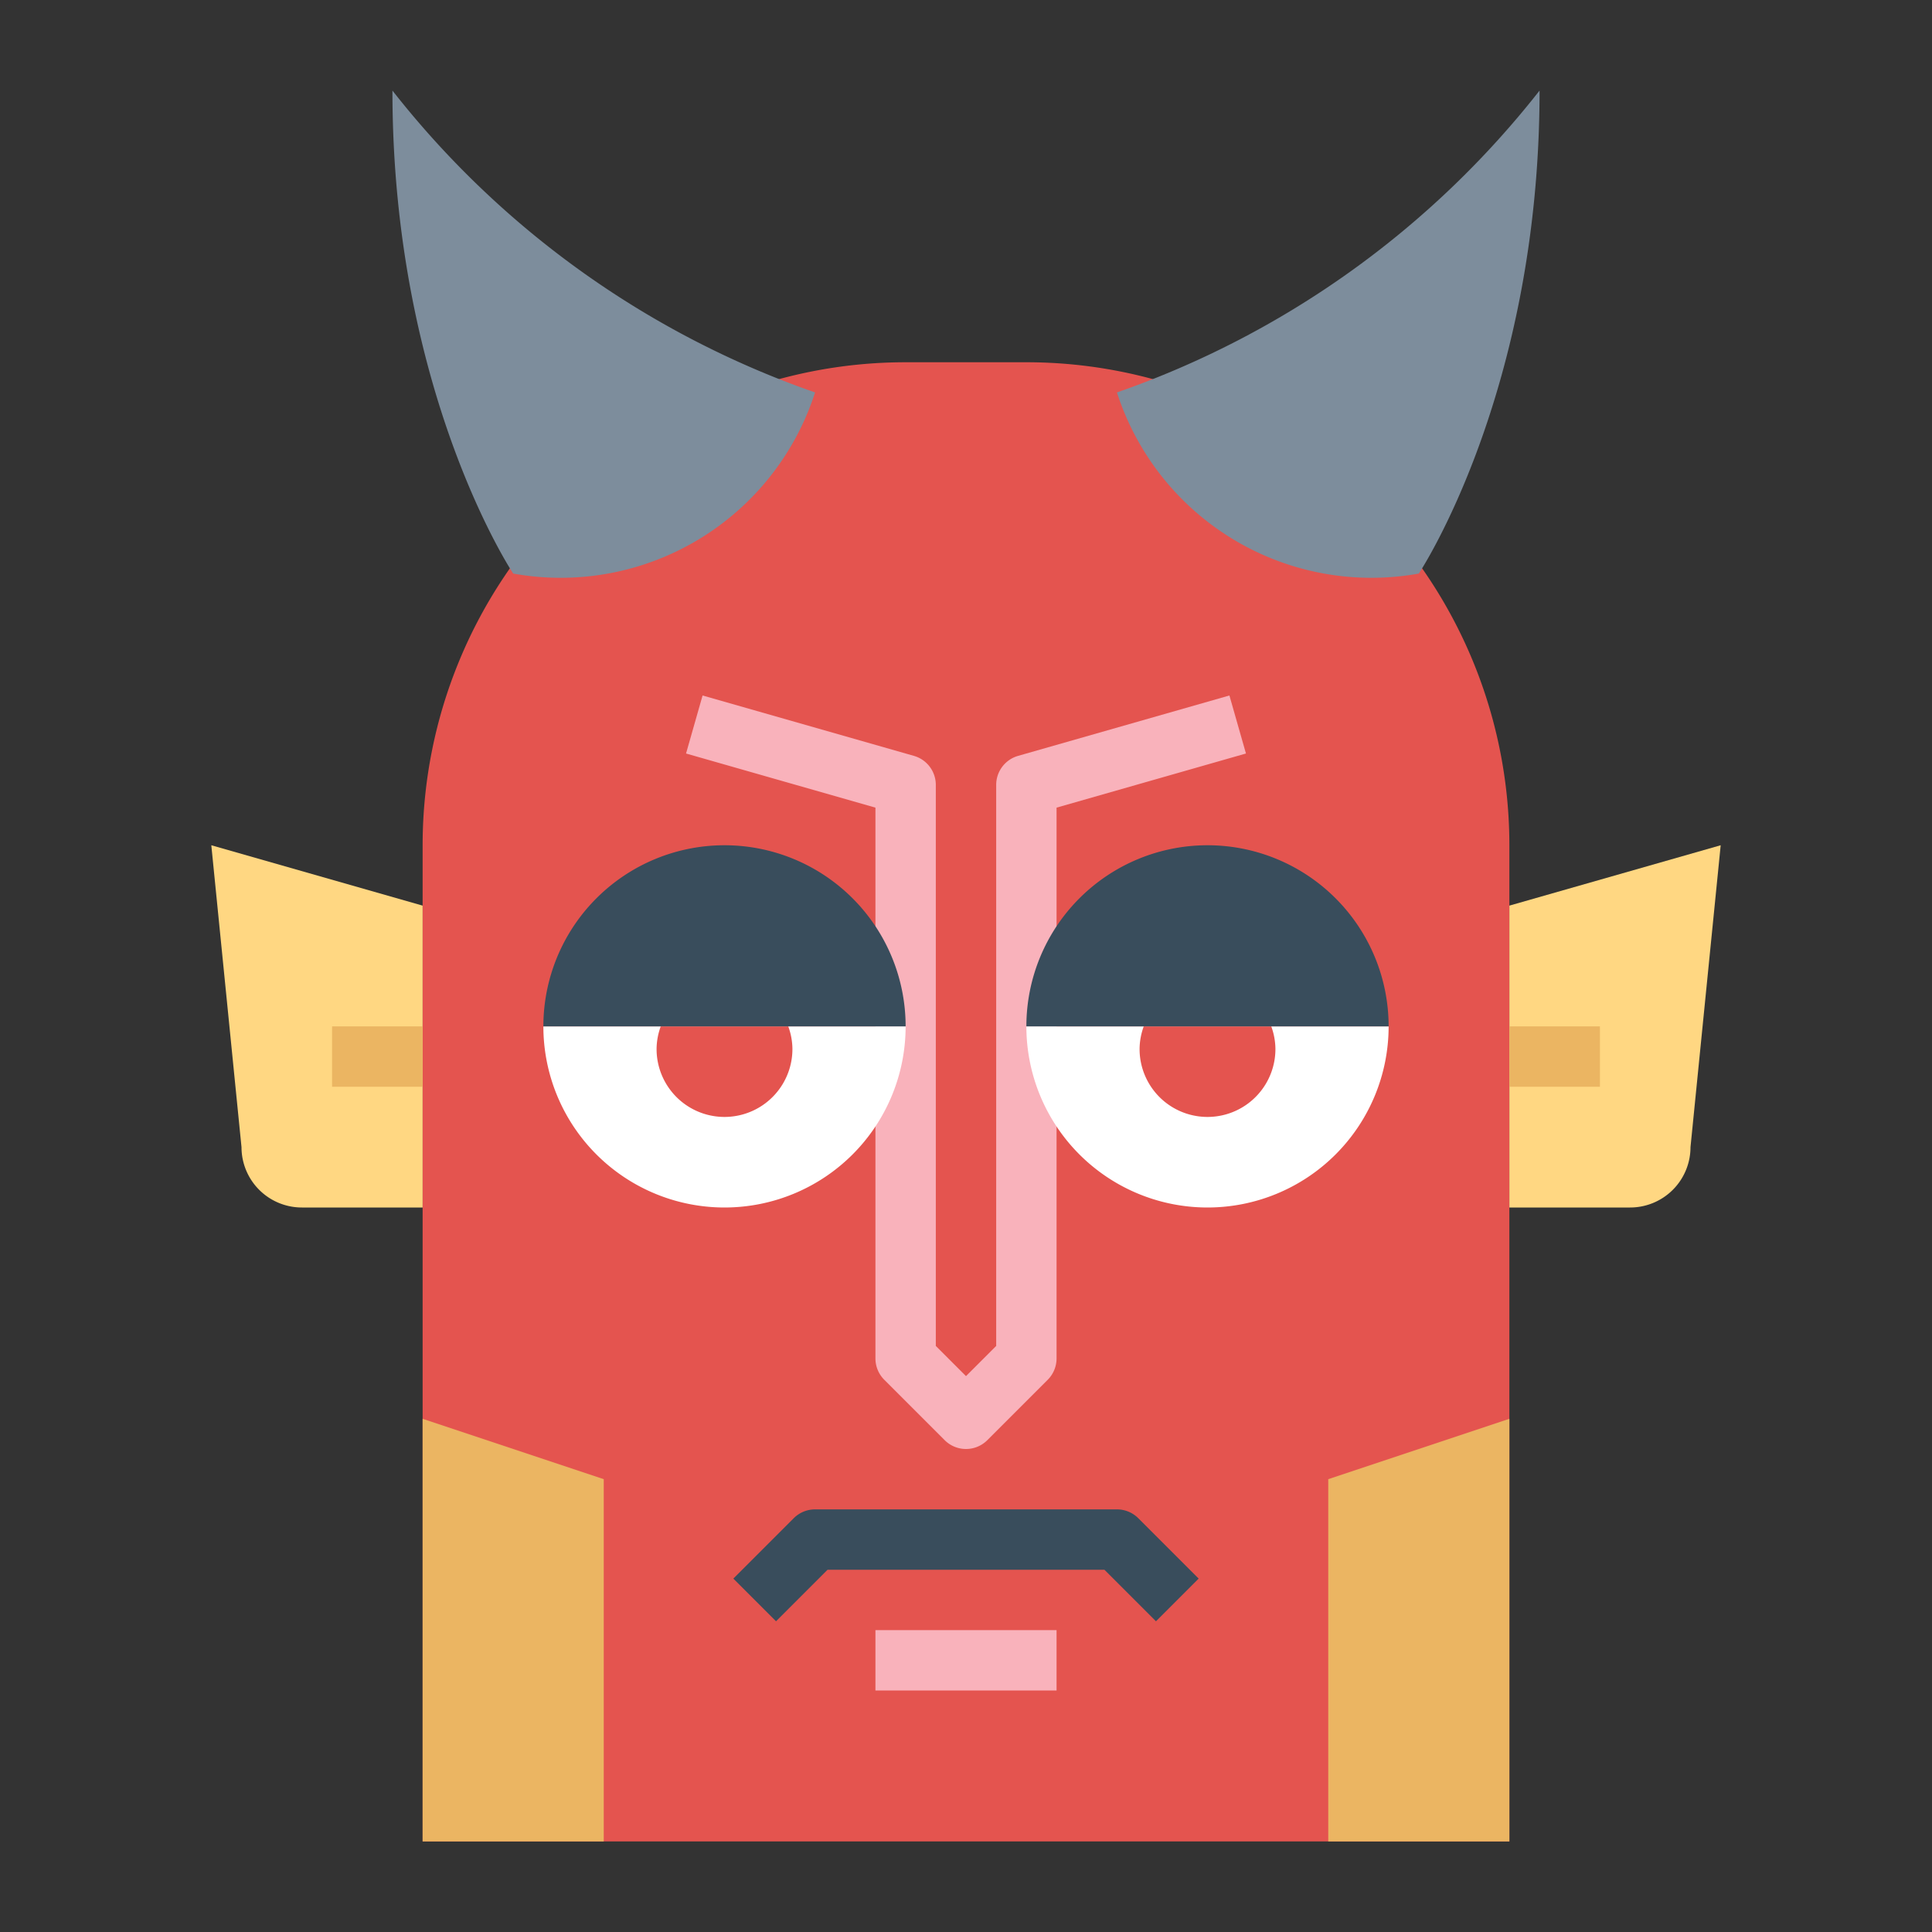 <?xml version="1.0"?>
<svg xmlns="http://www.w3.org/2000/svg" viewBox="0 0 64 64" width="512" height="512"><rect x="0" y="0" width="64" height="64" fill="#333333" stroke="none"/><g id="flat"><path d="M30,12h4A16,16,0,0,1,50,28V61a0,0,0,0,1,0,0H14a0,0,0,0,1,0,0V28A16,16,0,0,1,30,12Z" style="fill:#e4544f"/><path d="M13,3A30.553,30.553,0,0,0,27,13a8.855,8.855,0,0,1-10,6S13,13,13,3Z" style="fill:#7d8d9c"/><path d="M51,3A30.553,30.553,0,0,1,37,13a8.855,8.855,0,0,0,10,6S51,13,51,3Z" style="fill:#7d8d9c"/><path d="M14,40H10a2,2,0,0,1-2-2L7,28l7,2Z" style="fill:#ffd782"/><path d="M50,40h4a2,2,0,0,0,2-2l1-10-7,2Z" style="fill:#ffd782"/><rect x="11" y="34" width="3" height="2" style="fill:#ebb562"/><rect x="50" y="34" width="3" height="2" style="fill:#ebb562"/><polygon points="20 61 14 61 14 47 20 49 20 61" style="fill:#ebb562"/><polygon points="44 61 50 61 50 47 44 49 44 61" style="fill:#ebb562"/><path d="M32,48a1,1,0,0,1-.707-.293l-2-2A1,1,0,0,1,29,45V26.754l-6.274-1.793.548-1.922,7,2A1,1,0,0,1,31,26V44.586l1,1,1-1V26a1,1,0,0,1,.726-.961l7-2,.548,1.922L35,26.754V45a1,1,0,0,1-.293.707l-2,2A1,1,0,0,1,32,48Z" style="fill:#f9b2bb"/><path d="M38.293,53.707,36.586,52H27.414l-1.707,1.707-1.414-1.414,2-2A1,1,0,0,1,27,50H37a1,1,0,0,1,.707.293l2,2Z" style="fill:#394d5c"/><rect x="29" y="54" width="6" height="2" style="fill:#f9b2bb"/><path d="M40,40a6,6,0,0,0,6-6H34A6,6,0,0,0,40,40Z" style="fill:#fff"/><path d="M37.888,34a2.227,2.227,0,0,0-.138.75,2.25,2.25,0,0,0,4.5,0,2.227,2.227,0,0,0-.138-.75Z" style="fill:#e4544f"/><path d="M40,28h0a6,6,0,0,1,6,6v0a0,0,0,0,1,0,0H34a0,0,0,0,1,0,0v0A6,6,0,0,1,40,28Z" style="fill:#394d5c"/><path d="M24,40a6,6,0,0,0,6-6H18A6,6,0,0,0,24,40Z" style="fill:#fff"/><path d="M21.888,34a2.227,2.227,0,0,0-.138.75,2.25,2.25,0,0,0,4.5,0,2.227,2.227,0,0,0-.138-.75Z" style="fill:#e4544f"/><path d="M24,28h0a6,6,0,0,1,6,6v0a0,0,0,0,1,0,0H18a0,0,0,0,1,0,0v0a6,6,0,0,1,6-6Z" style="fill:#394d5c"/></g></svg>
